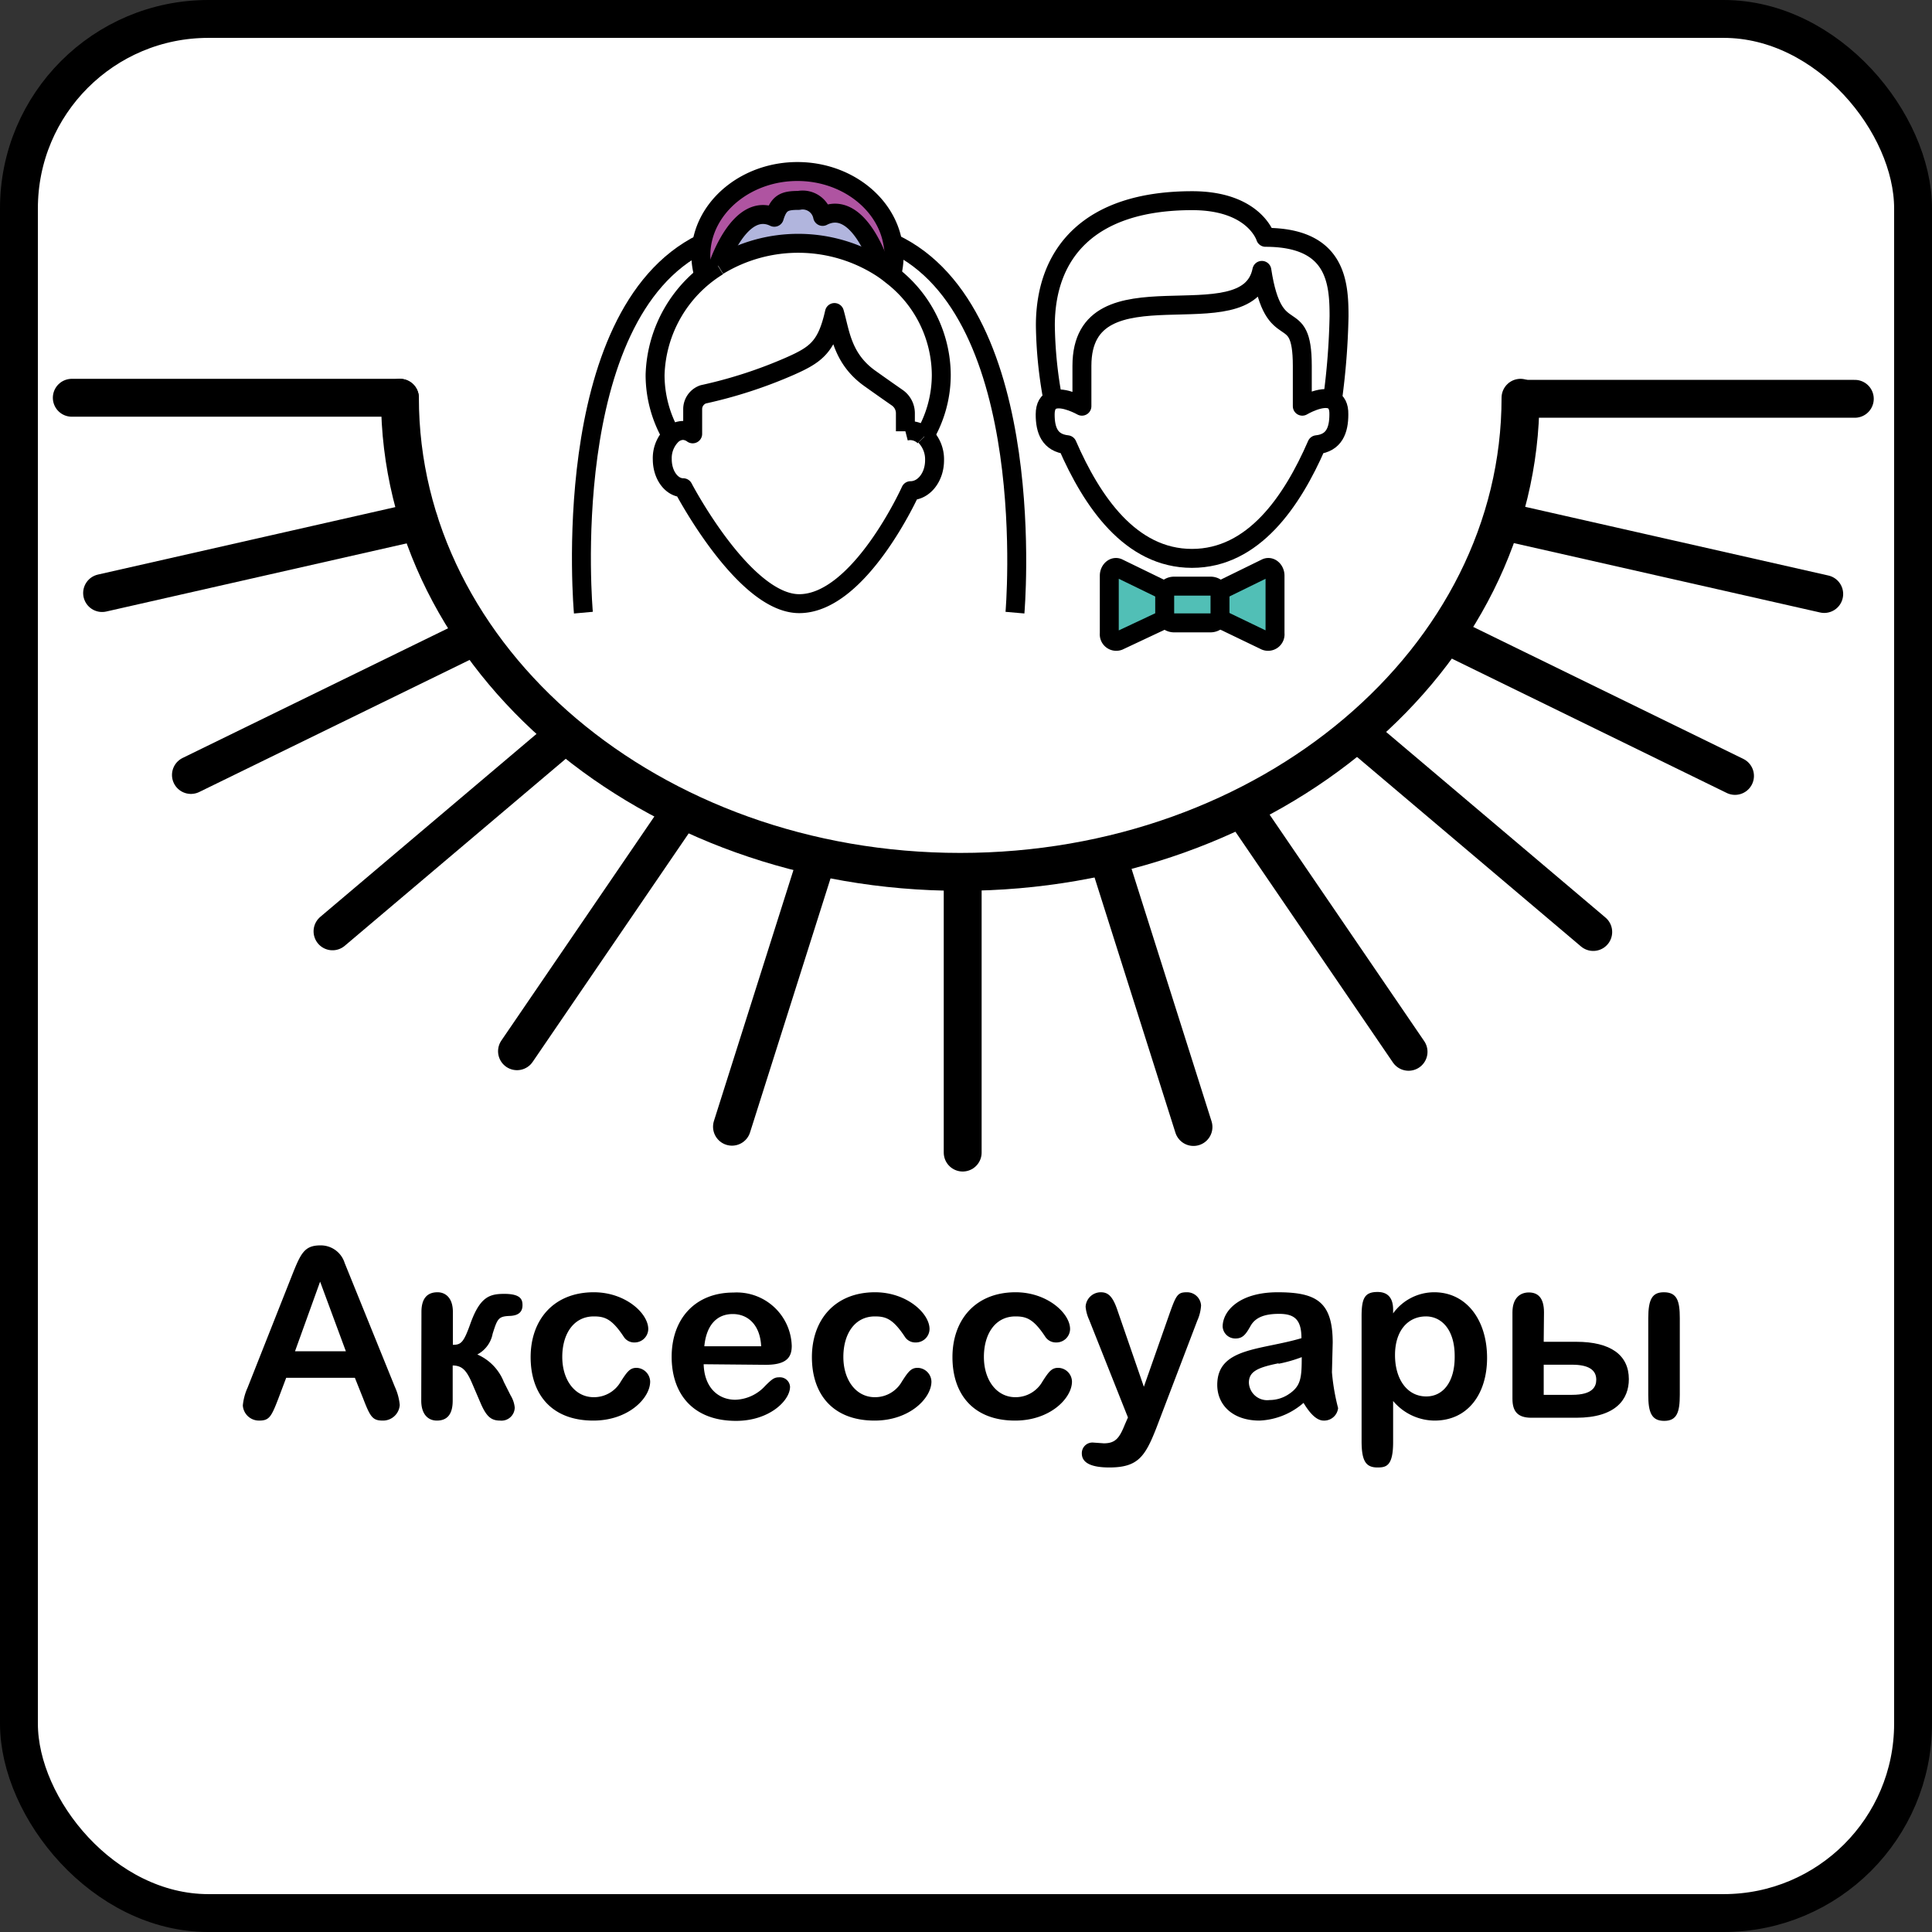 <svg xmlns="http://www.w3.org/2000/svg" viewBox="0 0 204 204"><rect x="0" y="0" width="204" height="204" fill="#333333" stroke="none"/><defs><style>.cls-1,.cls-3{fill:#fff;}.cls-1,.cls-2,.cls-7,.cls-8,.cls-9{stroke:#000;}.cls-1,.cls-2,.cls-7{stroke-miterlimit:10;}.cls-1,.cls-2{stroke-width:4px;}.cls-2,.cls-7,.cls-8,.cls-9{fill:none;}.cls-2,.cls-8{stroke-linecap:round;}.cls-4{fill:#51bfb6;}.cls-5{fill:#af54a1;}.cls-6{fill:#b1b5dd;}.cls-7,.cls-8,.cls-9{stroke-width:2px;}.cls-8,.cls-9{stroke-linejoin:round;}</style></defs><title>Аксессуары_1</title><g id="Категории"><rect class="cls-1" x="2" y="2" width="200" height="200" rx="20" ry="20"/><path class="cls-2" d="M160.55,42c0,27.64-26.49,50.06-59.16,50.06S42.23,69.64,42.23,42"/><line class="cls-2" x1="7.58" y1="42" x2="42.23" y2="42"/><line class="cls-2" x1="10.78" y1="62.62" x2="44.24" y2="55.03"/><line class="cls-2" x1="20.16" y1="81.83" x2="50.17" y2="67.17"/><line class="cls-2" x1="35.11" y1="98.34" x2="59.61" y2="77.61"/><line class="cls-2" x1="54.59" y1="111" x2="71.92" y2="85.62"/><line class="cls-2" x1="77.29" y1="118.97" x2="86.26" y2="90.66"/><line class="cls-2" x1="101.65" y1="121.7" x2="101.65" y2="92.39"/><line class="cls-2" x1="126.02" y1="119" x2="117.05" y2="90.69"/><line class="cls-2" x1="148.73" y1="111.06" x2="131.4" y2="85.67"/><line class="cls-2" x1="168.23" y1="98.41" x2="143.73" y2="77.68"/><line class="cls-2" x1="183.2" y1="81.93" x2="153.2" y2="67.27"/><line class="cls-2" x1="192.62" y1="62.72" x2="159.16" y2="55.14"/><line class="cls-2" x1="195.85" y1="42.11" x2="161.2" y2="42.11"/><path d="M37.47,145.48H30.22l-.85,2.25c-.72,1.87-.95,2.27-2,2.27a1.71,1.71,0,0,1-1.73-1.6,5.91,5.91,0,0,1,.5-1.87l4.6-11.63c1-2.52,1.35-3.4,3.1-3.4a2.64,2.64,0,0,1,2.55,1.85l5.3,13.08a5.92,5.92,0,0,1,.52,1.92A1.77,1.77,0,0,1,40.42,150c-1.07,0-1.32-.37-2.07-2.32Zm-6.32-2.8h5.37l-2.72-7.35Z"/><path d="M44.5,138.53c0-1.38.57-2.08,1.7-2.08.8,0,1.62.55,1.62,2.08V142c.88,0,1.15-.25,1.9-2.38,1-2.7,2-3,3.53-3,1.77,0,1.92.63,1.92,1.2,0,.73-.45,1.1-1.37,1.13-1.18.05-1.28.3-1.78,1.87a3.13,3.13,0,0,1-1.62,2.2,5.27,5.27,0,0,1,2.8,2.9l.72,1.43a3,3,0,0,1,.43,1.27A1.4,1.4,0,0,1,52.8,150c-.95,0-1.43-.45-2-1.72l-1-2.33c-.6-1.37-1.08-1.75-2-1.77v3.72c0,1.4-.55,2.1-1.67,2.1-.93,0-1.65-.67-1.65-2.1Z"/><path d="M68.65,145.88c0,1.75-2.3,4.12-6,4.12-4.4,0-6.62-2.77-6.62-6.7s2.42-6.85,6.67-6.85c3.35,0,5.75,2.23,5.75,3.88A1.44,1.44,0,0,1,67,141.75a1.3,1.3,0,0,1-1.15-.62c-1.25-1.88-2-2.13-3.15-2.13-2.13,0-3.33,1.85-3.33,4.28s1.33,4.25,3.33,4.25a3.26,3.26,0,0,0,2.85-1.65c.7-1.1,1-1.45,1.67-1.45A1.49,1.49,0,0,1,68.65,145.88Z"/><path d="M74.3,144.05c.07,2.48,1.55,3.75,3.35,3.75a4.45,4.45,0,0,0,3.15-1.47c.8-.8,1-.9,1.52-.9a1.06,1.06,0,0,1,1.1,1c0,1.45-2.17,3.6-5.7,3.6-4.52,0-6.8-2.82-6.8-6.77s2.43-6.78,6.53-6.78a5.81,5.81,0,0,1,6.15,5.63c0,1.2-.53,2-2.75,2Zm6.07-1.9c-.1-2.2-1.35-3.4-3-3.4s-2.78,1.13-3,3.4Z"/><path d="M98.35,145.88c0,1.75-2.3,4.12-6,4.12-4.4,0-6.62-2.77-6.62-6.7s2.42-6.85,6.67-6.85c3.35,0,5.75,2.23,5.75,3.88a1.44,1.44,0,0,1-1.47,1.42,1.3,1.3,0,0,1-1.15-.62c-1.25-1.88-2-2.13-3.15-2.13-2.13,0-3.33,1.85-3.33,4.28s1.33,4.25,3.33,4.25a3.26,3.26,0,0,0,2.85-1.65c.7-1.1,1-1.45,1.67-1.45A1.49,1.49,0,0,1,98.35,145.88Z"/><path d="M113.19,145.88c0,1.75-2.3,4.12-6,4.12-4.4,0-6.62-2.77-6.62-6.7s2.42-6.85,6.67-6.85c3.35,0,5.75,2.23,5.75,3.88a1.44,1.44,0,0,1-1.47,1.42,1.33,1.33,0,0,1-1.16-.62c-1.24-1.88-2-2.13-3.14-2.13-2.13,0-3.33,1.85-3.33,4.28s1.33,4.25,3.33,4.25a3.26,3.26,0,0,0,2.85-1.65c.7-1.1,1-1.45,1.67-1.45A1.48,1.48,0,0,1,113.19,145.88Z"/><path d="M119.1,149.67,115,139.35a4.19,4.19,0,0,1-.37-1.37,1.61,1.61,0,0,1,1.6-1.53c.72,0,1.22.35,1.72,1.78l2.83,8.2,2.67-7.6c.75-2.13.9-2.38,1.9-2.38a1.48,1.48,0,0,1,1.47,1.4,4.57,4.57,0,0,1-.4,1.6l-4.34,11.38c-1.18,3-1.95,4.12-4.95,4.12-1.93,0-2.9-.5-2.9-1.48a1.12,1.12,0,0,1,1.2-1.15l1.12.08c1.23,0,1.65-.55,2.23-2Z"/><path d="M133,150c-2.87,0-4.47-1.67-4.47-3.77,0-3.95,4.57-3.65,8.89-4.93,0-2-.77-2.57-2.37-2.57s-2.52.42-3,1.27-.8,1.33-1.58,1.33a1.33,1.33,0,0,1-1.37-1.25c0-1.65,1.75-3.63,5.82-3.63s5.8,1,5.8,5.33l-.08,3.12a22.45,22.45,0,0,0,.65,3.78,1.48,1.48,0,0,1-1.52,1.32c-.68,0-1.38-.62-2.13-1.87A7.54,7.54,0,0,1,133,150Zm2-6.05c-2.23.45-3.13.88-3.13,2.05a1.93,1.93,0,0,0,2.18,1.83,3.63,3.63,0,0,0,2-.6c1.3-.85,1.4-1.7,1.4-3.93A14.67,14.67,0,0,1,135,144Z"/><path d="M147.1,138.68a5.35,5.35,0,0,1,4.34-2.23c3.4,0,5.58,2.93,5.58,6.93,0,3.77-2,6.62-5.55,6.62a5.76,5.76,0,0,1-4.37-2.07v4.34c0,2.53-.73,2.68-1.65,2.68-1.23,0-1.68-.68-1.68-2.78V139c0-1.88.3-2.58,1.68-2.58,1.1,0,1.65.63,1.65,1.88Zm3.47.32c-1.9,0-3.27,1.5-3.27,4.08s1.3,4.37,3.3,4.37c1.79,0,3-1.55,3-4.15C153.64,140.38,152.19,139,150.57,139Z"/><path d="M163,141.68h3.44c3.63,0,5.55,1.4,5.55,3.95,0,2.1-1.35,4.07-5.55,4.07h-4.74c-1.43,0-2-.65-2-2v-9.13c0-1.5.8-2.1,1.73-2.1s1.6.53,1.6,2.1Zm0,5.6H166c2.15,0,2.55-.85,2.55-1.6,0-1.05-.85-1.58-2.55-1.58H163Zm14.37,0c0,1.83-.3,2.75-1.65,2.75s-1.68-.92-1.68-2.75V139.2c0-2.07.45-2.75,1.65-2.75,1.4,0,1.68.93,1.68,2.73Z"/><path class="cls-3" d="M141.39,33.4a75.3,75.3,0,0,1-.68,8.72l-.05.1c-1.12-.54-3.15.67-3.15.67V38.63c0-6.88-3-1.74-4.27-10.08-1.54,7.66-19-1.16-19,10.08v4.26s-1.93-1.1-3.06-.67l0-.1a45.11,45.11,0,0,1-.78-7.75c0-7.56,4.55-13.18,15.5-13.18,6.59,0,7.75,3.87,7.75,3.87C141.09,25.06,141.39,29.81,141.39,33.4Z"/><path class="cls-3" d="M141.39,43.76c0,1.66-.49,3-2.33,3.2-2.61,6-6.69,12-13.18,12s-10.56-6-13.17-12c-1.85-.19-2.33-1.54-2.33-3.2,0-.91.34-1.37.82-1.54,1.13-.43,3.06.67,3.06.67V38.63c0-11.24,17.44-2.42,19-10.08,1.27,8.34,4.27,3.2,4.27,10.08v4.26s2-1.21,3.15-.67C141.09,42.42,141.39,42.88,141.39,43.76Z"/><path class="cls-4" d="M134.6,60.82v6.11a.74.74,0,0,1-1,.78l-4.84-2.33-.18,0a1,1,0,0,0,.18-.57V62.86a1.15,1.15,0,0,0-.08-.44l.08-.05L133.63,60C134.12,59.76,134.6,60.24,134.6,60.82Z"/><path class="cls-4" d="M128.79,62.86v1.93a1,1,0,0,1-1,1h-3.88a1,1,0,0,1-.81-.46,1,1,0,0,1-.15-.52V62.86a.88.88,0,0,1,.1-.43,1,1,0,0,1,.86-.54h3.88a1,1,0,0,1,.89.53A1.15,1.15,0,0,1,128.79,62.86Z"/><path class="cls-4" d="M123.13,65.31l-.15.07-4.85,2.33a.74.74,0,0,1-1-.78V60.82c0-.58.48-1.06,1-.78L123,62.37l.1.06a.88.88,0,0,0-.1.43v1.93A1,1,0,0,0,123.13,65.31Z"/><path class="cls-3" d="M70.89,46a1.77,1.77,0,0,1,1.21-.5,1.82,1.82,0,0,1,1,.36V43.21a1.65,1.65,0,0,1,1.11-1.55,48.67,48.67,0,0,0,9.22-3c2.73-1.21,3.83-2,4.64-5.64.61,2.14.85,4.94,3.8,7,1.4,1,2.84,2,2.84,2a2,2,0,0,1,.85,1.61v1.93a2.24,2.24,0,0,1,.51-.07,2.16,2.16,0,0,1,1.49.62h0a3.5,3.5,0,0,1,1,2.57c0,1.77-1.13,3.2-2.53,3.2,0,0-5.37,11.93-11.76,11.93C78.5,63.8,72.1,51.56,72.1,51.56c-1.22,0-2.21-1.36-2.21-3A3.41,3.41,0,0,1,70.89,46Z"/><path class="cls-3" d="M99.39,39.56a12.78,12.78,0,0,1-1.79,6.53,2.16,2.16,0,0,0-1.49-.62,2.24,2.24,0,0,0-.51.07V43.61A2,2,0,0,0,94.75,42s-1.44-1-2.84-2c-3-2.1-3.19-4.9-3.8-7-.81,3.6-1.91,4.43-4.64,5.64a48.67,48.67,0,0,1-9.22,3,1.65,1.65,0,0,0-1.11,1.55v2.62a1.82,1.82,0,0,0-1-.36,1.77,1.77,0,0,0-1.21.5,12.86,12.86,0,0,1-1.72-6.41,13.95,13.95,0,0,1,6.66-11.49h0A16.23,16.23,0,0,1,93,28.23a11.87,11.87,0,0,1,1.14.83A13.36,13.36,0,0,1,99.39,39.56Z"/><path class="cls-5" d="M94.3,25.69A7.09,7.09,0,0,1,94.41,27a7.79,7.79,0,0,1-.27,2.05h0A11.87,11.87,0,0,0,93,28.23s-2.26-7.36-6.13-5.39a2.15,2.15,0,0,0-2.52-1.69c-1.47,0-2.1.2-2.58,1.78-3.59-1.74-5.84,4.84-5.93,5.13h0a13.46,13.46,0,0,0-1.5,1.06A7.88,7.88,0,0,1,74,27a8.08,8.08,0,0,1,.11-1.31c.73-4.28,5-7.58,10.09-7.58S93.57,21.41,94.3,25.69Z"/><path class="cls-6" d="M86.87,22.84c3.87-2,6.13,5.39,6.13,5.39a16.23,16.23,0,0,0-17.16-.17c.09-.29,2.34-6.87,5.93-5.13.48-1.58,1.11-1.78,2.58-1.78A2.15,2.15,0,0,1,86.87,22.84Z"/><path class="cls-7" d="M128.79,62.37,133.63,60c.49-.28,1,.2,1,.78v6.11a.74.74,0,0,1-1,.78l-4.84-2.33"/><path class="cls-7" d="M123,62.37,118.13,60c-.49-.28-1,.2-1,.78v6.11a.74.74,0,0,0,1,.78L123,65.38"/><path class="cls-8" d="M111.16,42.12a45.11,45.11,0,0,1-.78-7.75c0-7.56,4.55-13.18,15.5-13.18,6.59,0,7.75,3.87,7.75,3.87,7.46,0,7.76,4.75,7.76,8.34a75.3,75.3,0,0,1-.68,8.72"/><path class="cls-7" d="M128.71,62.42a1,1,0,0,0-.89-.53h-3.88a1,1,0,0,0-.86.54.88.88,0,0,0-.1.43v1.93a1,1,0,0,0,.15.52,1,1,0,0,0,.81.46h3.88a1,1,0,0,0,1-1V62.86A1.15,1.15,0,0,0,128.71,62.42Z"/><path class="cls-8" d="M140.66,42.22c-1.12-.54-3.15.67-3.15.67V38.63c0-6.88-3-1.74-4.27-10.08-1.54,7.66-19-1.16-19,10.08v4.26s-1.93-1.1-3.06-.67c-.48.17-.82.63-.82,1.54,0,1.66.48,3,2.33,3.2,2.61,6,6.68,12,13.17,12s10.57-6,13.18-12c1.84-.19,2.33-1.54,2.33-3.2C141.39,42.88,141.09,42.42,140.66,42.22Z"/><path class="cls-9" d="M97.6,46.09a2.16,2.16,0,0,0-1.49-.62,2.24,2.24,0,0,0-.51.07h0"/><path class="cls-9" d="M95.6,45.54V43.61A2,2,0,0,0,94.75,42s-1.44-1-2.84-2c-3-2.1-3.19-4.9-3.8-7-.81,3.6-1.91,4.43-4.64,5.64a48.67,48.67,0,0,1-9.22,3,1.65,1.65,0,0,0-1.11,1.55v2.62a1.82,1.82,0,0,0-1-.36,1.77,1.77,0,0,0-1.21.5,3.41,3.41,0,0,0-1,2.55c0,1.68,1,3,2.21,3,0,0,6.4,12.24,12.25,12.24,6.39,0,11.76-11.93,11.76-11.93,1.4,0,2.53-1.43,2.53-3.2a3.5,3.5,0,0,0-1-2.57"/><path class="cls-9" d="M75.84,28.06A16.23,16.23,0,0,1,93,28.23a11.87,11.87,0,0,1,1.14.83,13.36,13.36,0,0,1,5.25,10.5,12.78,12.78,0,0,1-1.79,6.53h0"/><path class="cls-9" d="M70.89,46h0a12.86,12.86,0,0,1-1.72-6.41,13.95,13.95,0,0,1,6.66-11.49"/><path class="cls-9" d="M74.33,29.13A7.88,7.88,0,0,1,74,27a8.08,8.08,0,0,1,.11-1.31c.73-4.28,5-7.58,10.09-7.58s9.34,3.3,10.07,7.58A7.09,7.09,0,0,1,94.41,27a7.79,7.79,0,0,1-.27,2.05"/><path class="cls-9" d="M74.14,25.69c-15.39,7.59-12.54,39-12.54,39"/><path class="cls-9" d="M94.3,25.69c15.63,7.3,12.87,39,12.87,39"/><path class="cls-9" d="M75.83,28.07h0c.09-.29,2.34-6.87,5.93-5.13.48-1.58,1.11-1.78,2.58-1.78a2.15,2.15,0,0,1,2.52,1.69c3.87-2,6.13,5.39,6.13,5.39"/></g></svg>